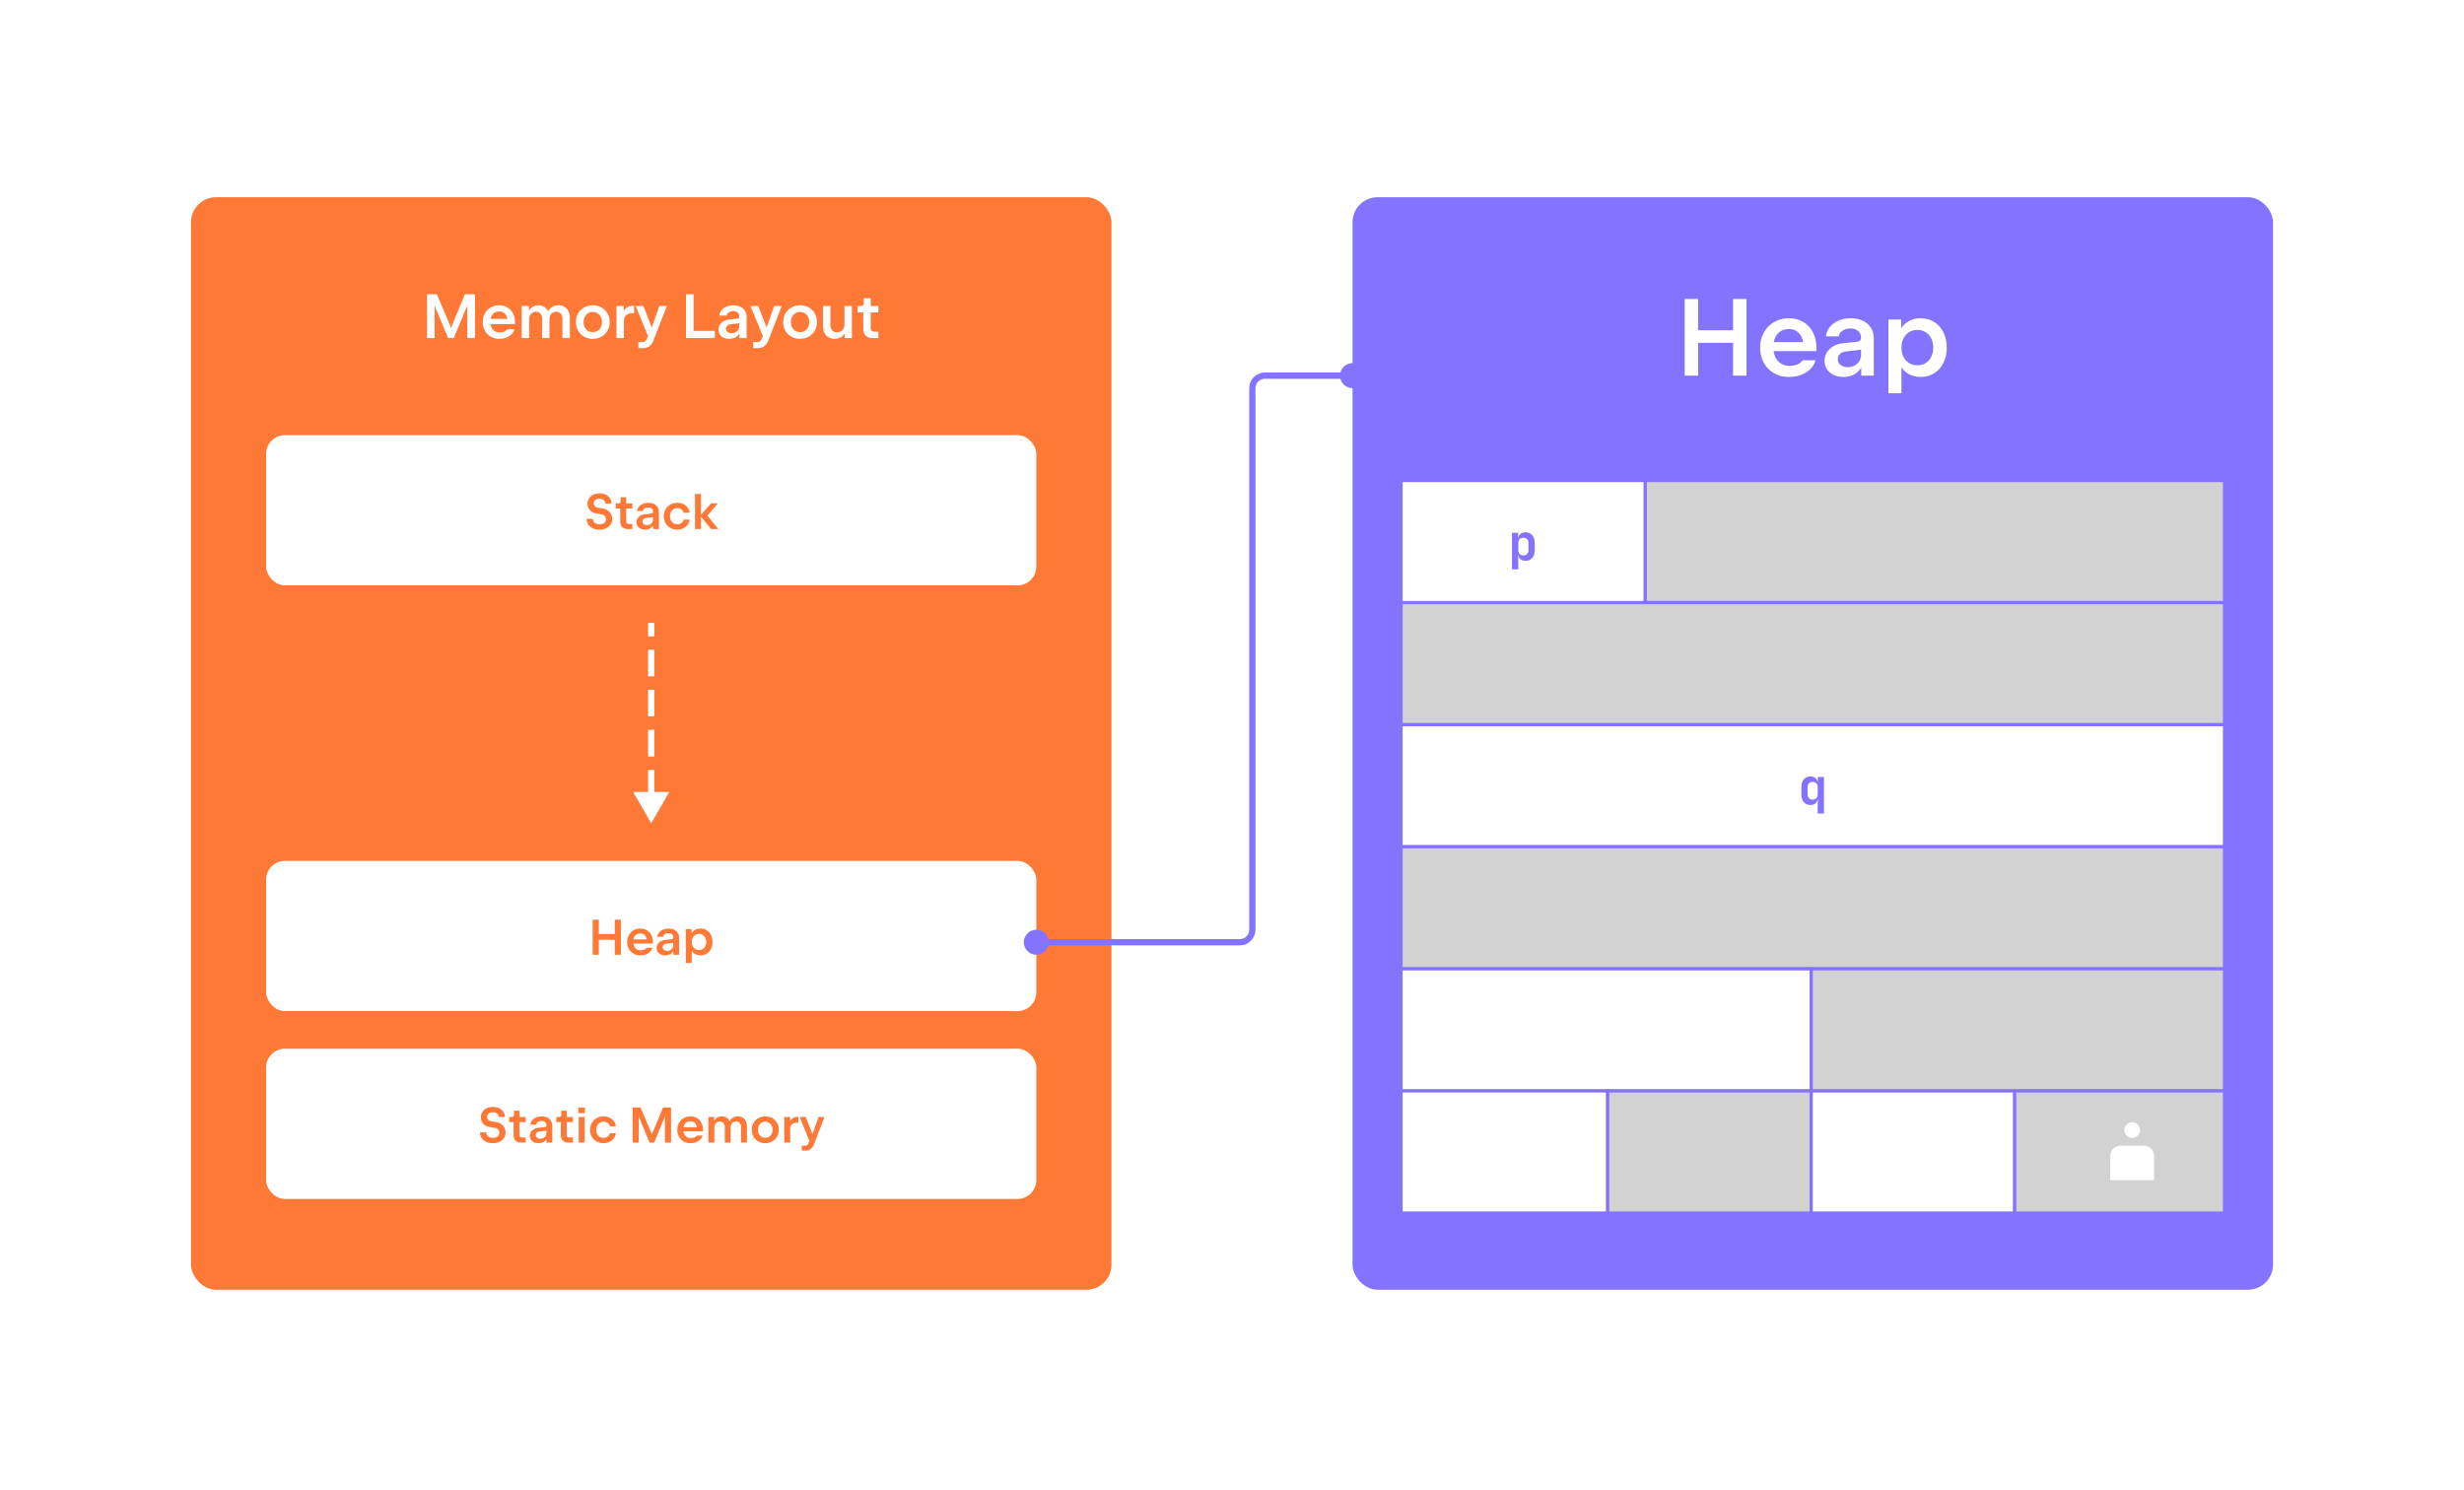 <svg width="787" height="476" viewBox="0 0 787 476" fill="none" xmlns="http://www.w3.org/2000/svg">
<rect width="787" height="476" fill="white"/>
<rect x="61" y="63" width="294" height="349" rx="8" fill="#FF7936"/>
<path d="M136.372 94H139.542L143.832 104.11L144.072 104.89L144.302 104.11L148.502 94H151.712V108H149.262V98.04L149.292 97.51L144.942 108H143.112L138.782 97.58L138.812 98.04V108H136.372V94ZM159.428 108.24C158.428 108.24 157.528 108.01 156.728 107.55C155.935 107.09 155.315 106.453 154.868 105.64C154.421 104.82 154.198 103.897 154.198 102.87C154.198 101.857 154.425 100.943 154.878 100.13C155.331 99.317 155.955 98.68 156.748 98.22C157.548 97.753 158.441 97.52 159.428 97.52C160.441 97.52 161.328 97.75 162.088 98.21C162.855 98.67 163.445 99.307 163.858 100.12C164.271 100.927 164.478 101.843 164.478 102.87V103.52H156.668C156.735 104.053 156.898 104.523 157.158 104.93C157.418 105.337 157.751 105.653 158.158 105.88C158.565 106.1 159.018 106.21 159.518 106.21C160.105 106.21 160.601 106.123 161.008 105.95C161.415 105.777 161.728 105.527 161.948 105.2H164.298C164.191 105.7 163.928 106.183 163.508 106.65C163.088 107.117 162.528 107.5 161.828 107.8C161.128 108.093 160.328 108.24 159.428 108.24ZM162.038 101.87C161.918 101.137 161.635 100.557 161.188 100.13C160.748 99.703 160.165 99.49 159.438 99.49C158.718 99.49 158.111 99.703 157.618 100.13C157.131 100.557 156.821 101.137 156.688 101.87H162.038ZM166.628 97.76H168.938V99.3C169.244 98.727 169.654 98.287 170.168 97.98C170.681 97.673 171.278 97.52 171.958 97.52C172.691 97.52 173.324 97.69 173.858 98.03C174.391 98.363 174.798 98.84 175.078 99.46C175.411 98.847 175.861 98.37 176.428 98.03C176.994 97.69 177.651 97.52 178.398 97.52C179.124 97.52 179.758 97.687 180.298 98.02C180.844 98.347 181.268 98.813 181.568 99.42C181.868 100.027 182.018 100.733 182.018 101.54V108H179.638V101.82C179.638 101.133 179.464 100.593 179.118 100.2C178.778 99.8 178.298 99.6 177.678 99.6C177.238 99.6 176.851 99.7 176.518 99.9C176.191 100.1 175.938 100.387 175.758 100.76C175.578 101.127 175.488 101.56 175.488 102.06V108H173.158V101.82C173.158 101.133 172.984 100.593 172.638 100.2C172.291 99.8 171.811 99.6 171.198 99.6C170.524 99.6 169.991 99.823 169.598 100.27C169.204 100.71 169.008 101.307 169.008 102.06V108H166.628V97.76ZM189.335 108.24C188.315 108.24 187.395 108.01 186.575 107.55C185.755 107.09 185.108 106.453 184.635 105.64C184.168 104.827 183.935 103.907 183.935 102.88C183.935 101.853 184.168 100.933 184.635 100.12C185.108 99.307 185.755 98.67 186.575 98.21C187.401 97.75 188.325 97.52 189.345 97.52C190.365 97.52 191.285 97.75 192.105 98.21C192.925 98.67 193.568 99.307 194.035 100.12C194.501 100.933 194.735 101.853 194.735 102.88C194.735 103.907 194.501 104.827 194.035 105.64C193.568 106.453 192.925 107.09 192.105 107.55C191.285 108.01 190.361 108.24 189.335 108.24ZM186.405 102.88C186.405 103.513 186.531 104.073 186.785 104.56C187.045 105.047 187.398 105.427 187.845 105.7C188.291 105.967 188.795 106.1 189.355 106.1C189.908 106.1 190.405 105.967 190.845 105.7C191.291 105.427 191.638 105.047 191.885 104.56C192.138 104.073 192.265 103.513 192.265 102.88C192.265 102.247 192.138 101.687 191.885 101.2C191.631 100.707 191.281 100.327 190.835 100.06C190.395 99.787 189.898 99.65 189.345 99.65C188.791 99.65 188.291 99.787 187.845 100.06C187.398 100.327 187.045 100.707 186.785 101.2C186.531 101.687 186.405 102.247 186.405 102.88ZM196.901 97.76H199.261V99.3C199.588 98.78 199.995 98.383 200.481 98.11C200.968 97.83 201.525 97.69 202.151 97.69H202.531V100.09H201.851C201.058 100.083 200.431 100.293 199.971 100.72C199.511 101.147 199.281 101.73 199.281 102.47V108H196.901V97.76ZM203.904 109.25H205.334C205.601 109.25 205.834 109.177 206.034 109.03C206.241 108.89 206.394 108.7 206.494 108.46L206.984 107.4L203.044 97.76H205.514L208.164 104.64L210.594 97.76H213.004L208.754 108.69C208.454 109.47 208.041 110.083 207.514 110.53C206.994 110.977 206.321 111.2 205.494 111.2H203.904V109.25ZM221.546 94V105.71H228.326V108H219.106V94H221.546ZM234.233 97.52C235.067 97.52 235.803 97.67 236.443 97.97C237.083 98.263 237.58 98.69 237.933 99.25C238.287 99.803 238.463 100.46 238.463 101.22V108H236.163V106.51C235.843 107.07 235.407 107.5 234.853 107.8C234.307 108.093 233.66 108.24 232.913 108.24C232.253 108.24 231.66 108.117 231.133 107.87C230.613 107.617 230.207 107.267 229.913 106.82C229.62 106.367 229.473 105.853 229.473 105.28C229.473 104.733 229.613 104.23 229.893 103.77C230.18 103.303 230.577 102.923 231.083 102.63C231.59 102.337 232.16 102.157 232.793 102.09L235.463 101.81C235.67 101.79 235.833 101.717 235.953 101.59C236.073 101.457 236.133 101.263 236.133 101.01C236.127 100.523 235.943 100.13 235.583 99.83C235.223 99.53 234.753 99.38 234.173 99.38C233.8 99.38 233.457 99.447 233.143 99.58C232.837 99.707 232.59 99.88 232.403 100.1C232.217 100.32 232.107 100.563 232.073 100.83H229.723C229.79 100.19 230.027 99.62 230.433 99.12C230.84 98.62 231.373 98.23 232.033 97.95C232.693 97.663 233.427 97.52 234.233 97.52ZM231.893 105.01C231.893 105.437 232.06 105.783 232.393 106.05C232.727 106.317 233.157 106.45 233.683 106.45C234.163 106.45 234.587 106.353 234.953 106.16C235.327 105.967 235.617 105.7 235.823 105.36C236.03 105.013 236.133 104.617 236.133 104.17V103.26L233.363 103.58C232.923 103.627 232.567 103.777 232.293 104.03C232.027 104.283 231.893 104.61 231.893 105.01ZM240.584 109.25H242.014C242.28 109.25 242.514 109.177 242.714 109.03C242.92 108.89 243.074 108.7 243.174 108.46L243.664 107.4L239.724 97.76H242.194L244.844 104.64L247.274 97.76H249.684L245.434 108.69C245.134 109.47 244.72 110.083 244.194 110.53C243.674 110.977 243 111.2 242.174 111.2H240.584V109.25ZM255.546 108.24C254.526 108.24 253.606 108.01 252.786 107.55C251.966 107.09 251.319 106.453 250.846 105.64C250.379 104.827 250.146 103.907 250.146 102.88C250.146 101.853 250.379 100.933 250.846 100.12C251.319 99.307 251.966 98.67 252.786 98.21C253.612 97.75 254.536 97.52 255.556 97.52C256.576 97.52 257.496 97.75 258.316 98.21C259.136 98.67 259.779 99.307 260.246 100.12C260.712 100.933 260.946 101.853 260.946 102.88C260.946 103.907 260.712 104.827 260.246 105.64C259.779 106.453 259.136 107.09 258.316 107.55C257.496 108.01 256.572 108.24 255.546 108.24ZM252.616 102.88C252.616 103.513 252.742 104.073 252.996 104.56C253.256 105.047 253.609 105.427 254.056 105.7C254.502 105.967 255.006 106.1 255.566 106.1C256.119 106.1 256.616 105.967 257.056 105.7C257.502 105.427 257.849 105.047 258.096 104.56C258.349 104.073 258.476 103.513 258.476 102.88C258.476 102.247 258.349 101.687 258.096 101.2C257.842 100.707 257.492 100.327 257.046 100.06C256.606 99.787 256.109 99.65 255.556 99.65C255.002 99.65 254.502 99.787 254.056 100.06C253.609 100.327 253.256 100.707 252.996 101.2C252.742 101.687 252.616 102.247 252.616 102.88ZM272.092 108H269.782V106.53C269.449 107.083 269.009 107.507 268.462 107.8C267.922 108.093 267.299 108.24 266.592 108.24C265.859 108.24 265.209 108.08 264.642 107.76C264.082 107.44 263.645 106.977 263.332 106.37C263.019 105.763 262.862 105.04 262.862 104.2V97.76H265.242V103.84C265.242 104.567 265.429 105.133 265.802 105.54C266.182 105.947 266.702 106.15 267.362 106.15C267.829 106.15 268.239 106.047 268.592 105.84C268.952 105.633 269.229 105.343 269.422 104.97C269.622 104.597 269.722 104.17 269.722 103.69V97.76H272.092V108ZM278.597 108C278.05 108 277.557 107.883 277.117 107.65C276.684 107.417 276.344 107.093 276.097 106.68C275.857 106.267 275.737 105.797 275.737 105.27L275.727 99.81H273.927L273.937 97.76H275.057C275.31 97.76 275.514 97.683 275.667 97.53C275.82 97.37 275.897 97.167 275.897 96.92V95.27H278.107V97.76H280.567L280.557 99.81H278.097L278.107 104.98C278.107 105.26 278.197 105.493 278.377 105.68C278.564 105.86 278.797 105.95 279.077 105.95H280.557V108H278.597Z" fill="white"/>
<rect x="85" y="139" width="246" height="48" rx="6" fill="white"/>
<path d="M191.48 169.192C190.68 169.192 189.971 169.048 189.352 168.76C188.734 168.467 188.248 168.059 187.896 167.536C187.55 167.008 187.374 166.405 187.368 165.728H189.36C189.36 166.075 189.451 166.381 189.632 166.648C189.814 166.915 190.064 167.123 190.384 167.272C190.71 167.421 191.083 167.496 191.504 167.496C191.915 167.496 192.275 167.429 192.584 167.296C192.894 167.157 193.131 166.968 193.296 166.728C193.467 166.483 193.552 166.2 193.552 165.88C193.552 165.48 193.43 165.136 193.184 164.848C192.944 164.56 192.624 164.381 192.224 164.312L190.304 163.992C189.766 163.901 189.296 163.712 188.896 163.424C188.496 163.131 188.187 162.765 187.968 162.328C187.755 161.891 187.648 161.411 187.648 160.888C187.648 160.259 187.811 159.696 188.136 159.2C188.462 158.699 188.912 158.309 189.488 158.032C190.07 157.749 190.728 157.608 191.464 157.608C192.216 157.608 192.883 157.744 193.464 158.016C194.051 158.288 194.507 158.669 194.832 159.16C195.158 159.651 195.323 160.211 195.328 160.84H193.344C193.344 160.541 193.267 160.277 193.112 160.048C192.958 159.813 192.739 159.632 192.456 159.504C192.179 159.371 191.856 159.304 191.488 159.304C191.126 159.304 190.803 159.368 190.52 159.496C190.243 159.619 190.027 159.795 189.872 160.024C189.718 160.248 189.64 160.507 189.64 160.8C189.64 161.147 189.752 161.448 189.976 161.704C190.2 161.955 190.496 162.112 190.864 162.176L192.728 162.48C193.283 162.571 193.774 162.776 194.2 163.096C194.632 163.416 194.966 163.811 195.2 164.28C195.44 164.749 195.56 165.251 195.56 165.784C195.56 166.429 195.387 167.011 195.04 167.528C194.699 168.045 194.219 168.453 193.6 168.752C192.982 169.045 192.275 169.192 191.48 169.192ZM200.392 169C199.954 169 199.56 168.907 199.208 168.72C198.861 168.533 198.589 168.275 198.392 167.944C198.2 167.613 198.104 167.237 198.104 166.816L198.096 162.448H196.656L196.664 160.808H197.56C197.762 160.808 197.925 160.747 198.048 160.624C198.17 160.496 198.232 160.333 198.232 160.136V158.816H200V160.808H201.968L201.96 162.448H199.992L200 166.584C200 166.808 200.072 166.995 200.216 167.144C200.365 167.288 200.552 167.36 200.776 167.36H201.96V169H200.392ZM207.073 160.616C207.739 160.616 208.329 160.736 208.841 160.976C209.353 161.211 209.75 161.552 210.033 162C210.315 162.443 210.457 162.968 210.457 163.576V169H208.617V167.808C208.361 168.256 208.011 168.6 207.569 168.84C207.131 169.075 206.614 169.192 206.017 169.192C205.489 169.192 205.014 169.093 204.593 168.896C204.177 168.693 203.851 168.413 203.617 168.056C203.382 167.693 203.265 167.283 203.265 166.824C203.265 166.387 203.377 165.984 203.601 165.616C203.83 165.243 204.147 164.939 204.553 164.704C204.958 164.469 205.414 164.325 205.921 164.272L208.057 164.048C208.222 164.032 208.353 163.973 208.449 163.872C208.545 163.765 208.593 163.611 208.593 163.408C208.587 163.019 208.441 162.704 208.153 162.464C207.865 162.224 207.489 162.104 207.025 162.104C206.726 162.104 206.451 162.157 206.201 162.264C205.955 162.365 205.758 162.504 205.609 162.68C205.459 162.856 205.371 163.051 205.345 163.264H203.465C203.518 162.752 203.707 162.296 204.033 161.896C204.358 161.496 204.785 161.184 205.313 160.96C205.841 160.731 206.427 160.616 207.073 160.616ZM205.201 166.608C205.201 166.949 205.334 167.227 205.601 167.44C205.867 167.653 206.211 167.76 206.633 167.76C207.017 167.76 207.355 167.683 207.649 167.528C207.947 167.373 208.179 167.16 208.345 166.888C208.51 166.611 208.593 166.293 208.593 165.936V165.208L206.377 165.464C206.025 165.501 205.739 165.621 205.521 165.824C205.307 166.027 205.201 166.288 205.201 166.608ZM216.27 169.192C215.47 169.192 214.744 169.005 214.094 168.632C213.443 168.259 212.931 167.747 212.558 167.096C212.19 166.44 212.006 165.709 212.006 164.904C212.006 164.099 212.19 163.371 212.558 162.72C212.931 162.064 213.443 161.549 214.094 161.176C214.744 160.803 215.47 160.616 216.27 160.616C216.968 160.616 217.603 160.744 218.174 161C218.744 161.251 219.211 161.616 219.574 162.096C219.942 162.571 220.174 163.139 220.27 163.8H218.366C218.222 163.315 217.96 162.947 217.582 162.696C217.203 162.445 216.768 162.32 216.278 162.32C215.84 162.32 215.446 162.432 215.094 162.656C214.747 162.875 214.475 163.181 214.278 163.576C214.08 163.965 213.982 164.408 213.982 164.904C213.982 165.4 214.08 165.845 214.278 166.24C214.475 166.629 214.747 166.936 215.094 167.16C215.446 167.379 215.84 167.488 216.278 167.488C216.768 167.488 217.203 167.363 217.582 167.112C217.96 166.861 218.222 166.493 218.366 166.008H220.27C220.174 166.659 219.939 167.224 219.566 167.704C219.192 168.184 218.72 168.552 218.15 168.808C217.579 169.064 216.952 169.192 216.27 169.192ZM221.988 157.8H223.892V164.464L227.1 160.808H229.284L225.964 164.704L229.428 169H227.132L223.892 165.024V169H221.988V157.8Z" fill="#FF7936"/>
<path d="M208 263L213.774 253L202.226 253L208 263ZM209 254.467L209 245.933L207 245.933L207 254.467L209 254.467ZM209 241.667L209 233.133L207 233.133L207 241.667L209 241.667ZM209 228.867L209 220.333L207 220.333L207 228.867L209 228.867ZM209 216.067L209 207.533L207 207.533L207 216.067L209 216.067ZM209 203.267L209 199L207 199L207 203.267L209 203.267Z" fill="white"/>
<rect x="85" y="275" width="246" height="48" rx="6" fill="white"/>
<path d="M189.299 293.8H191.259V298.376H196.363V293.8H198.323V305H196.363V300.208H191.259V305H189.299V293.8ZM204.494 305.192C203.694 305.192 202.974 305.008 202.334 304.64C201.699 304.272 201.203 303.763 200.846 303.112C200.489 302.456 200.31 301.717 200.31 300.896C200.31 300.085 200.491 299.355 200.854 298.704C201.217 298.053 201.715 297.544 202.35 297.176C202.99 296.803 203.705 296.616 204.494 296.616C205.305 296.616 206.014 296.8 206.622 297.168C207.235 297.536 207.707 298.045 208.038 298.696C208.369 299.341 208.534 300.075 208.534 300.896V301.416H202.286C202.339 301.843 202.47 302.219 202.678 302.544C202.886 302.869 203.153 303.123 203.478 303.304C203.803 303.48 204.166 303.568 204.566 303.568C205.035 303.568 205.433 303.499 205.758 303.36C206.083 303.221 206.334 303.021 206.51 302.76H208.39C208.305 303.16 208.094 303.547 207.758 303.92C207.422 304.293 206.974 304.6 206.414 304.84C205.854 305.075 205.214 305.192 204.494 305.192ZM206.582 300.096C206.486 299.509 206.259 299.045 205.902 298.704C205.55 298.363 205.083 298.192 204.502 298.192C203.926 298.192 203.441 298.363 203.046 298.704C202.657 299.045 202.409 299.509 202.302 300.096H206.582ZM213.526 296.616C214.192 296.616 214.782 296.736 215.294 296.976C215.806 297.211 216.203 297.552 216.486 298C216.768 298.443 216.91 298.968 216.91 299.576V305H215.07V303.808C214.814 304.256 214.464 304.6 214.022 304.84C213.584 305.075 213.067 305.192 212.47 305.192C211.942 305.192 211.467 305.093 211.046 304.896C210.63 304.693 210.304 304.413 210.07 304.056C209.835 303.693 209.718 303.283 209.718 302.824C209.718 302.387 209.83 301.984 210.054 301.616C210.283 301.243 210.6 300.939 211.006 300.704C211.411 300.469 211.867 300.325 212.374 300.272L214.51 300.048C214.675 300.032 214.806 299.973 214.902 299.872C214.998 299.765 215.046 299.611 215.046 299.408C215.04 299.019 214.894 298.704 214.606 298.464C214.318 298.224 213.942 298.104 213.478 298.104C213.179 298.104 212.904 298.157 212.654 298.264C212.408 298.365 212.211 298.504 212.062 298.68C211.912 298.856 211.824 299.051 211.798 299.264H209.918C209.971 298.752 210.16 298.296 210.486 297.896C210.811 297.496 211.238 297.184 211.766 296.96C212.294 296.731 212.88 296.616 213.526 296.616ZM211.654 302.608C211.654 302.949 211.787 303.227 212.054 303.44C212.32 303.653 212.664 303.76 213.086 303.76C213.47 303.76 213.808 303.683 214.102 303.528C214.4 303.373 214.632 303.16 214.798 302.888C214.963 302.611 215.046 302.293 215.046 301.936V301.208L212.83 301.464C212.478 301.501 212.192 301.621 211.974 301.824C211.76 302.027 211.654 302.288 211.654 302.608ZM220.907 296.808V298.088C221.2 297.619 221.592 297.256 222.083 297C222.573 296.744 223.131 296.616 223.755 296.616C224.491 296.616 225.147 296.797 225.723 297.16C226.304 297.517 226.755 298.021 227.075 298.672C227.4 299.323 227.563 300.067 227.563 300.904C227.563 301.741 227.4 302.485 227.075 303.136C226.755 303.787 226.304 304.293 225.723 304.656C225.147 305.013 224.491 305.192 223.755 305.192C223.147 305.192 222.6 305.069 222.115 304.824C221.635 304.579 221.245 304.232 220.947 303.784V307.576H219.051V296.808H220.907ZM220.947 300.904C220.947 301.411 221.045 301.861 221.243 302.256C221.44 302.645 221.715 302.949 222.067 303.168C222.419 303.381 222.821 303.488 223.275 303.488C223.728 303.488 224.128 303.381 224.475 303.168C224.827 302.949 225.099 302.645 225.291 302.256C225.488 301.861 225.587 301.411 225.587 300.904C225.587 300.397 225.488 299.949 225.291 299.56C225.099 299.165 224.827 298.861 224.475 298.648C224.128 298.429 223.728 298.32 223.275 298.32C222.821 298.32 222.419 298.429 222.067 298.648C221.715 298.861 221.44 299.165 221.243 299.56C221.045 299.949 220.947 300.397 220.947 300.904Z" fill="#FF7936"/>
<rect x="85" y="335" width="246" height="48" rx="6" fill="white"/>
<path d="M157.418 365.192C156.618 365.192 155.908 365.048 155.29 364.76C154.671 364.467 154.186 364.059 153.834 363.536C153.487 363.008 153.311 362.405 153.306 361.728H155.298C155.298 362.075 155.388 362.381 155.57 362.648C155.751 362.915 156.002 363.123 156.322 363.272C156.647 363.421 157.02 363.496 157.442 363.496C157.852 363.496 158.212 363.429 158.522 363.296C158.831 363.157 159.068 362.968 159.234 362.728C159.404 362.483 159.49 362.2 159.49 361.88C159.49 361.48 159.367 361.136 159.122 360.848C158.882 360.56 158.562 360.381 158.162 360.312L156.242 359.992C155.703 359.901 155.234 359.712 154.834 359.424C154.434 359.131 154.124 358.765 153.906 358.328C153.692 357.891 153.586 357.411 153.586 356.888C153.586 356.259 153.748 355.696 154.074 355.2C154.399 354.699 154.85 354.309 155.426 354.032C156.007 353.749 156.666 353.608 157.402 353.608C158.154 353.608 158.82 353.744 159.402 354.016C159.988 354.288 160.444 354.669 160.77 355.16C161.095 355.651 161.26 356.211 161.266 356.84H159.282C159.282 356.541 159.204 356.277 159.05 356.048C158.895 355.813 158.676 355.632 158.394 355.504C158.116 355.371 157.794 355.304 157.426 355.304C157.063 355.304 156.74 355.368 156.458 355.496C156.18 355.619 155.964 355.795 155.81 356.024C155.655 356.248 155.578 356.507 155.578 356.8C155.578 357.147 155.69 357.448 155.914 357.704C156.138 357.955 156.434 358.112 156.802 358.176L158.666 358.48C159.22 358.571 159.711 358.776 160.138 359.096C160.57 359.416 160.903 359.811 161.138 360.28C161.378 360.749 161.498 361.251 161.498 361.784C161.498 362.429 161.324 363.011 160.978 363.528C160.636 364.045 160.156 364.453 159.538 364.752C158.919 365.045 158.212 365.192 157.418 365.192ZM166.329 365C165.892 365 165.497 364.907 165.145 364.72C164.799 364.533 164.527 364.275 164.329 363.944C164.137 363.613 164.041 363.237 164.041 362.816L164.033 358.448H162.593L162.601 356.808H163.497C163.7 356.808 163.863 356.747 163.985 356.624C164.108 356.496 164.169 356.333 164.169 356.136V354.816H165.937V356.808H167.905L167.897 358.448H165.929L165.937 362.584C165.937 362.808 166.009 362.995 166.153 363.144C166.303 363.288 166.489 363.36 166.713 363.36H167.897V365H166.329ZM173.01 356.616C173.677 356.616 174.266 356.736 174.778 356.976C175.29 357.211 175.687 357.552 175.97 358C176.253 358.443 176.394 358.968 176.394 359.576V365H174.554V363.808C174.298 364.256 173.949 364.6 173.506 364.84C173.069 365.075 172.551 365.192 171.954 365.192C171.426 365.192 170.951 365.093 170.53 364.896C170.114 364.693 169.789 364.413 169.554 364.056C169.319 363.693 169.202 363.283 169.202 362.824C169.202 362.387 169.314 361.984 169.538 361.616C169.767 361.243 170.085 360.939 170.49 360.704C170.895 360.469 171.351 360.325 171.858 360.272L173.994 360.048C174.159 360.032 174.29 359.973 174.386 359.872C174.482 359.765 174.53 359.611 174.53 359.408C174.525 359.019 174.378 358.704 174.09 358.464C173.802 358.224 173.426 358.104 172.962 358.104C172.663 358.104 172.389 358.157 172.138 358.264C171.893 358.365 171.695 358.504 171.546 358.68C171.397 358.856 171.309 359.051 171.282 359.264H169.402C169.455 358.752 169.645 358.296 169.97 357.896C170.295 357.496 170.722 357.184 171.25 356.96C171.778 356.731 172.365 356.616 173.01 356.616ZM171.138 362.608C171.138 362.949 171.271 363.227 171.538 363.44C171.805 363.653 172.149 363.76 172.57 363.76C172.954 363.76 173.293 363.683 173.586 363.528C173.885 363.373 174.117 363.16 174.282 362.888C174.447 362.611 174.53 362.293 174.53 361.936V361.208L172.314 361.464C171.962 361.501 171.677 361.621 171.458 361.824C171.245 362.027 171.138 362.288 171.138 362.608ZM181.423 365C180.986 365 180.591 364.907 180.239 364.72C179.892 364.533 179.62 364.275 179.423 363.944C179.231 363.613 179.135 363.237 179.135 362.816L179.127 358.448H177.687L177.695 356.808H178.591C178.794 356.808 178.956 356.747 179.079 356.624C179.202 356.496 179.263 356.333 179.263 356.136V354.816H181.031V356.808H182.999L182.991 358.448H181.023L181.031 362.584C181.031 362.808 181.103 362.995 181.247 363.144C181.396 363.288 181.583 363.36 181.807 363.36H182.991V365H181.423ZM184.832 356.808H186.736V365H184.832V356.808ZM186.808 353.8V355.608H184.744V353.8H186.808ZM192.723 365.192C191.923 365.192 191.197 365.005 190.547 364.632C189.896 364.259 189.384 363.747 189.011 363.096C188.643 362.44 188.459 361.709 188.459 360.904C188.459 360.099 188.643 359.371 189.011 358.72C189.384 358.064 189.896 357.549 190.547 357.176C191.197 356.803 191.923 356.616 192.723 356.616C193.421 356.616 194.056 356.744 194.627 357C195.197 357.251 195.664 357.616 196.027 358.096C196.395 358.571 196.627 359.139 196.723 359.8H194.819C194.675 359.315 194.413 358.947 194.035 358.696C193.656 358.445 193.221 358.32 192.731 358.32C192.293 358.32 191.899 358.432 191.547 358.656C191.2 358.875 190.928 359.181 190.731 359.576C190.533 359.965 190.435 360.408 190.435 360.904C190.435 361.4 190.533 361.845 190.731 362.24C190.928 362.629 191.2 362.936 191.547 363.16C191.899 363.379 192.293 363.488 192.731 363.488C193.221 363.488 193.656 363.363 194.035 363.112C194.413 362.861 194.675 362.493 194.819 362.008H196.723C196.627 362.659 196.392 363.224 196.019 363.704C195.645 364.184 195.173 364.552 194.603 364.808C194.032 365.064 193.405 365.192 192.723 365.192ZM202.065 353.8H204.601L208.033 361.888L208.225 362.512L208.409 361.888L211.769 353.8H214.337V365H212.377V357.032L212.401 356.608L208.921 365H207.457L203.993 356.664L204.017 357.032V365H202.065V353.8ZM220.51 365.192C219.71 365.192 218.99 365.008 218.35 364.64C217.715 364.272 217.219 363.763 216.862 363.112C216.504 362.456 216.326 361.717 216.326 360.896C216.326 360.085 216.507 359.355 216.87 358.704C217.232 358.053 217.731 357.544 218.366 357.176C219.006 356.803 219.72 356.616 220.51 356.616C221.32 356.616 222.03 356.8 222.638 357.168C223.251 357.536 223.723 358.045 224.054 358.696C224.384 359.341 224.55 360.075 224.55 360.896V361.416H218.302C218.355 361.843 218.486 362.219 218.694 362.544C218.902 362.869 219.168 363.123 219.494 363.304C219.819 363.48 220.182 363.568 220.582 363.568C221.051 363.568 221.448 363.499 221.774 363.36C222.099 363.221 222.35 363.021 222.526 362.76H224.406C224.32 363.16 224.11 363.547 223.774 363.92C223.438 364.293 222.99 364.6 222.43 364.84C221.87 365.075 221.23 365.192 220.51 365.192ZM222.598 360.096C222.502 359.509 222.275 359.045 221.918 358.704C221.566 358.363 221.099 358.192 220.518 358.192C219.942 358.192 219.456 358.363 219.062 358.704C218.672 359.045 218.424 359.509 218.318 360.096H222.598ZM226.269 356.808H228.117V358.04C228.363 357.581 228.691 357.229 229.101 356.984C229.512 356.739 229.989 356.616 230.533 356.616C231.12 356.616 231.627 356.752 232.053 357.024C232.48 357.291 232.805 357.672 233.029 358.168C233.296 357.677 233.656 357.296 234.109 357.024C234.563 356.752 235.088 356.616 235.685 356.616C236.267 356.616 236.773 356.749 237.205 357.016C237.643 357.277 237.981 357.651 238.221 358.136C238.461 358.621 238.581 359.187 238.581 359.832V365H236.677V360.056C236.677 359.507 236.539 359.075 236.261 358.76C235.989 358.44 235.605 358.28 235.109 358.28C234.757 358.28 234.448 358.36 234.181 358.52C233.92 358.68 233.717 358.909 233.573 359.208C233.429 359.501 233.357 359.848 233.357 360.248V365H231.493V360.056C231.493 359.507 231.355 359.075 231.077 358.76C230.8 358.44 230.416 358.28 229.925 358.28C229.387 358.28 228.96 358.459 228.645 358.816C228.331 359.168 228.173 359.645 228.173 360.248V365H226.269V356.808ZM244.435 365.192C243.619 365.192 242.883 365.008 242.227 364.64C241.571 364.272 241.054 363.763 240.675 363.112C240.302 362.461 240.115 361.725 240.115 360.904C240.115 360.083 240.302 359.347 240.675 358.696C241.054 358.045 241.571 357.536 242.227 357.168C242.888 356.8 243.627 356.616 244.443 356.616C245.259 356.616 245.995 356.8 246.651 357.168C247.307 357.536 247.822 358.045 248.195 358.696C248.568 359.347 248.755 360.083 248.755 360.904C248.755 361.725 248.568 362.461 248.195 363.112C247.822 363.763 247.307 364.272 246.651 364.64C245.995 365.008 245.256 365.192 244.435 365.192ZM242.091 360.904C242.091 361.411 242.192 361.859 242.395 362.248C242.603 362.637 242.886 362.941 243.243 363.16C243.6 363.373 244.003 363.48 244.451 363.48C244.894 363.48 245.291 363.373 245.643 363.16C246 362.941 246.278 362.637 246.475 362.248C246.678 361.859 246.779 361.411 246.779 360.904C246.779 360.397 246.678 359.949 246.475 359.56C246.272 359.165 245.992 358.861 245.635 358.648C245.283 358.429 244.886 358.32 244.443 358.32C244 358.32 243.6 358.429 243.243 358.648C242.886 358.861 242.603 359.165 242.395 359.56C242.192 359.949 242.091 360.397 242.091 360.904ZM250.488 356.808H252.376V358.04C252.637 357.624 252.963 357.307 253.352 357.088C253.741 356.864 254.187 356.752 254.688 356.752H254.992V358.672H254.448C253.813 358.667 253.312 358.835 252.944 359.176C252.576 359.517 252.392 359.984 252.392 360.576V365H250.488V356.808ZM256.09 366H257.234C257.448 366 257.634 365.941 257.794 365.824C257.96 365.712 258.082 365.56 258.162 365.368L258.554 364.52L255.402 356.808H257.378L259.498 362.312L261.442 356.808H263.37L259.97 365.552C259.73 366.176 259.4 366.667 258.978 367.024C258.562 367.381 258.024 367.56 257.362 367.56H256.09V366Z" fill="#FF7936"/>
<rect x="432" y="63" width="294" height="349" rx="8" fill="#8473FF"/>
<path d="M538.092 95.5H542.379V105.51H553.544V95.5H557.832V120H553.544V109.517H542.379V120H538.092V95.5ZM571.331 120.42C569.581 120.42 568.006 120.017 566.606 119.212C565.217 118.407 564.132 117.293 563.351 115.87C562.569 114.435 562.178 112.819 562.178 111.022C562.178 109.249 562.575 107.651 563.368 106.227C564.161 104.804 565.252 103.69 566.641 102.885C568.041 102.068 569.604 101.66 571.331 101.66C573.104 101.66 574.656 102.062 575.986 102.867C577.327 103.672 578.36 104.787 579.083 106.21C579.806 107.622 580.168 109.226 580.168 111.022V112.16H566.501C566.617 113.093 566.903 113.916 567.358 114.627C567.813 115.339 568.396 115.893 569.108 116.29C569.82 116.675 570.613 116.867 571.488 116.867C572.515 116.867 573.384 116.716 574.096 116.412C574.807 116.109 575.356 115.672 575.741 115.1H579.853C579.666 115.975 579.206 116.821 578.471 117.637C577.736 118.454 576.756 119.125 575.531 119.65C574.306 120.163 572.906 120.42 571.331 120.42ZM575.898 109.272C575.688 107.989 575.192 106.974 574.411 106.227C573.641 105.481 572.62 105.107 571.348 105.107C570.088 105.107 569.026 105.481 568.163 106.227C567.311 106.974 566.769 107.989 566.536 109.272H575.898ZM591.088 101.66C592.546 101.66 593.835 101.922 594.955 102.447C596.075 102.961 596.944 103.707 597.563 104.687C598.181 105.656 598.49 106.805 598.49 108.135V120H594.465V117.392C593.905 118.372 593.141 119.125 592.173 119.65C591.216 120.163 590.084 120.42 588.778 120.42C587.623 120.42 586.584 120.204 585.663 119.772C584.753 119.329 584.041 118.717 583.528 117.935C583.014 117.142 582.758 116.243 582.758 115.24C582.758 114.283 583.003 113.402 583.493 112.597C583.994 111.781 584.688 111.116 585.575 110.602C586.462 110.089 587.459 109.774 588.568 109.657L593.24 109.167C593.602 109.132 593.888 109.004 594.098 108.782C594.308 108.549 594.413 108.211 594.413 107.767C594.401 106.916 594.08 106.227 593.45 105.702C592.82 105.177 591.998 104.915 590.983 104.915C590.329 104.915 589.728 105.032 589.18 105.265C588.643 105.487 588.212 105.79 587.885 106.175C587.558 106.56 587.366 106.986 587.308 107.452H583.195C583.312 106.332 583.726 105.335 584.438 104.46C585.149 103.585 586.083 102.902 587.238 102.413C588.393 101.911 589.676 101.66 591.088 101.66ZM586.993 114.767C586.993 115.514 587.284 116.121 587.868 116.587C588.451 117.054 589.203 117.287 590.125 117.287C590.965 117.287 591.706 117.118 592.348 116.78C593.001 116.442 593.508 115.975 593.87 115.38C594.232 114.773 594.413 114.079 594.413 113.297V111.705L589.565 112.265C588.795 112.347 588.171 112.609 587.693 113.052C587.226 113.496 586.993 114.067 586.993 114.767ZM607.233 102.08V104.88C607.875 103.853 608.732 103.06 609.806 102.5C610.879 101.94 612.098 101.66 613.463 101.66C615.073 101.66 616.508 102.057 617.768 102.85C619.04 103.632 620.026 104.734 620.726 106.157C621.437 107.581 621.793 109.208 621.793 111.04C621.793 112.872 621.437 114.499 620.726 115.922C620.026 117.346 619.04 118.454 617.768 119.247C616.508 120.029 615.073 120.42 613.463 120.42C612.133 120.42 610.937 120.152 609.876 119.615C608.826 119.078 607.974 118.32 607.321 117.34V125.635H603.173V102.08H607.233ZM607.321 111.04C607.321 112.148 607.537 113.134 607.968 113.997C608.4 114.849 609.001 115.514 609.771 115.992C610.541 116.459 611.422 116.692 612.413 116.692C613.405 116.692 614.28 116.459 615.038 115.992C615.808 115.514 616.403 114.849 616.823 113.997C617.255 113.134 617.471 112.148 617.471 111.04C617.471 109.932 617.255 108.952 616.823 108.1C616.403 107.237 615.808 106.572 615.038 106.105C614.28 105.627 613.405 105.387 612.413 105.387C611.422 105.387 610.541 105.627 609.771 106.105C609.001 106.572 608.4 107.237 607.968 108.1C607.537 108.952 607.321 109.932 607.321 111.04Z" fill="white"/>
<rect x="447.5" y="153.5" width="78" height="39" fill="white"/>
<path d="M482.935 181.88V170.2H484.887V171.88H484.919C485.015 171.293 485.266 170.84 485.671 170.52C486.087 170.2 486.615 170.04 487.255 170.04C488.14 170.04 488.85 170.344 489.383 170.952C489.916 171.56 490.183 172.376 490.183 173.4V175.784C490.183 176.819 489.916 177.64 489.383 178.248C488.85 178.856 488.14 179.16 487.255 179.16C486.615 179.16 486.087 179 485.671 178.68C485.266 178.349 485.015 177.896 484.919 177.32H484.871L484.935 179.416V181.88H482.935ZM486.551 177.432C487.063 177.432 487.463 177.283 487.751 176.984C488.039 176.685 488.183 176.259 488.183 175.704V173.496C488.183 172.941 488.039 172.515 487.751 172.216C487.463 171.917 487.063 171.768 486.551 171.768C486.05 171.768 485.655 171.923 485.367 172.232C485.079 172.531 484.935 172.952 484.935 173.496V175.704C484.935 176.248 485.079 176.675 485.367 176.984C485.655 177.283 486.05 177.432 486.551 177.432Z" fill="#8473FF"/>
<rect x="447.5" y="153.5" width="78" height="39" stroke="#8473FF"/>
<rect x="525.5" y="153.5" width="185" height="39" fill="#D2D2D2"/>
<rect x="525.5" y="153.5" width="185" height="39" stroke="#8473FF"/>
<rect x="447.5" y="192.5" width="263" height="39" fill="#D2D2D2"/>
<rect x="447.5" y="192.5" width="263" height="39" stroke="#8473FF"/>
<rect x="447.5" y="231.5" width="263" height="39" fill="white"/>
<path d="M580.571 259.88V257.416L580.635 255.32H580.571C580.475 255.896 580.224 256.349 579.819 256.68C579.424 257 578.902 257.16 578.251 257.16C577.366 257.16 576.662 256.856 576.139 256.248C575.616 255.64 575.355 254.819 575.355 253.784V251.4C575.355 250.376 575.616 249.56 576.139 248.952C576.662 248.344 577.366 248.04 578.251 248.04C578.902 248.04 579.43 248.2 579.835 248.52C580.24 248.84 580.486 249.293 580.571 249.88H580.619V248.2H582.571V259.88H580.571ZM578.955 255.432C579.467 255.432 579.862 255.283 580.139 254.984C580.427 254.675 580.571 254.248 580.571 253.704V251.496C580.571 250.952 580.427 250.531 580.139 250.232C579.862 249.923 579.467 249.768 578.955 249.768C578.443 249.768 578.048 249.917 577.771 250.216C577.494 250.515 577.355 250.941 577.355 251.496V253.704C577.355 254.259 577.494 254.685 577.771 254.984C578.048 255.283 578.443 255.432 578.955 255.432Z" fill="#8473FF"/>
<rect x="447.5" y="231.5" width="263" height="39" stroke="#8473FF"/>
<rect x="447.5" y="270.5" width="263" height="39" fill="#D2D2D2"/>
<rect x="447.5" y="270.5" width="263" height="39" stroke="#8473FF"/>
<rect x="447.5" y="309.5" width="131" height="39" fill="white"/>
<rect x="447.5" y="309.5" width="131" height="39" stroke="#8473FF"/>
<rect x="578.5" y="309.5" width="132" height="39" fill="#D2D2D2"/>
<rect x="578.5" y="309.5" width="132" height="39" stroke="#8473FF"/>
<rect x="447.5" y="348.5" width="66" height="39" fill="white"/>
<rect x="447.5" y="348.5" width="66" height="39" stroke="#8473FF"/>
<rect x="513.5" y="348.5" width="65" height="39" fill="#D2D2D2"/>
<rect x="513.5" y="348.5" width="65" height="39" stroke="#8473FF"/>
<rect x="578.5" y="348.5" width="65" height="39" fill="white"/>
<rect x="578.5" y="348.5" width="65" height="39" stroke="#8473FF"/>
<rect x="643.5" y="348.5" width="67" height="39" fill="#D2D2D2"/>
<path d="M683.5 361C683.5 362.381 682.381 363.5 681 363.5C679.619 363.5 678.5 362.381 678.5 361C678.5 359.619 679.619 358.5 681 358.5C682.381 358.5 683.5 359.619 683.5 361Z" fill="white"/>
<path d="M686.866 366.781C687.521 367.343 687.929 368.14 688 369V377H674V369C674.071 368.14 674.479 367.343 675.134 366.781C675.789 366.22 676.639 365.939 677.5 366H684.5C685.361 365.939 686.211 366.22 686.866 366.781Z" fill="white"/>
<rect x="643.5" y="348.5" width="67" height="39" stroke="#8473FF"/>
<path d="M431.5 120L404 120C401.791 120 400 121.791 400 124L400 297C400 299.209 398.209 301 396 301L332 301" stroke="#8473FF" stroke-width="2"/>
<circle cx="4" cy="4" r="4" transform="matrix(1.19249e-08 1 1 -1.19249e-08 428 116)" fill="#8473FF"/>
<circle cx="4" cy="4" r="4" transform="matrix(1.19249e-08 1 1 -1.19249e-08 327 297)" fill="#8473FF"/>
</svg>
